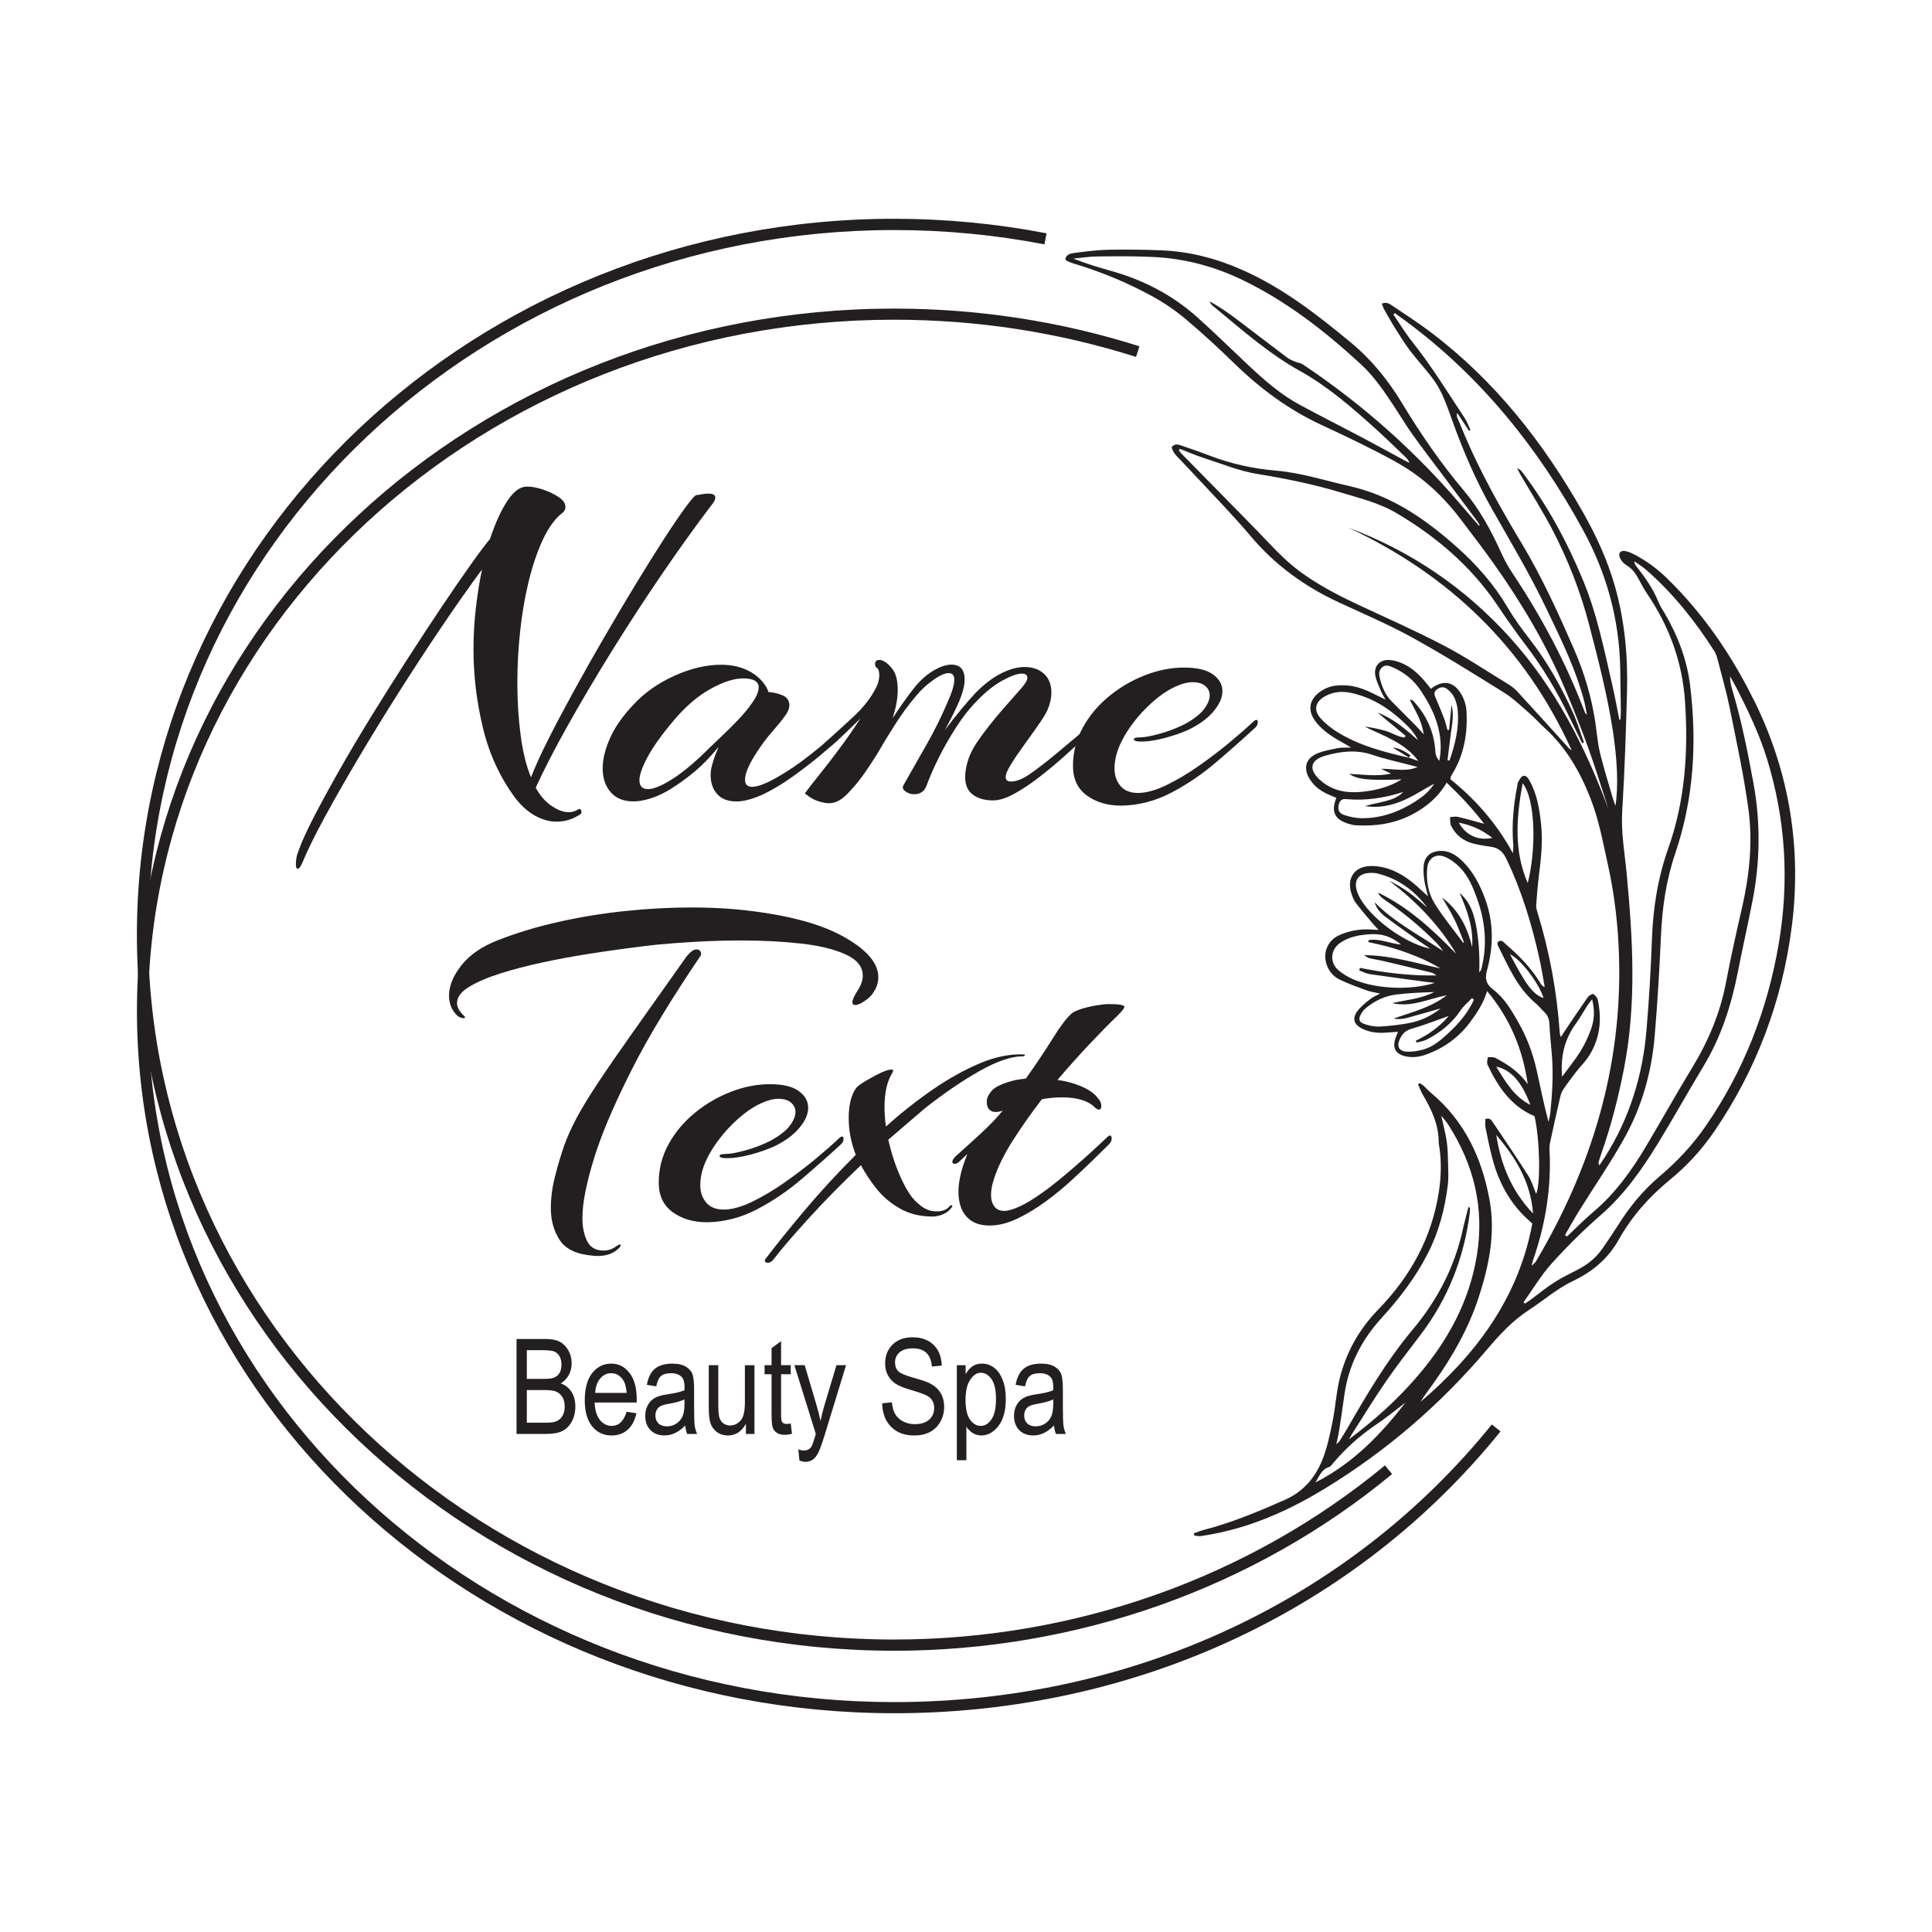 <svg id="Layer_1" data-name="Layer 1" xmlns="http://www.w3.org/2000/svg" viewBox="0 0 700 700">
  <defs>
    <style>
      .cls-1-n05tt {
        fill: #231f20;
      }
    </style>
  </defs>
  <g>
    <path class="cls-1-n05tt second-color" d="m107.88,314.78c-.45,0-.68-.57-.68-1.71,0-.57.06-1.25.17-2.05.11-.8.4-1.77.85-2.9,1.02-2.96,2.85-6.97,5.46-12.04,2.62-5.07,5.72-10.76,9.31-17.08,3.59-6.32,7.48-12.89,11.7-19.72,4.21-6.83,8.48-13.6,12.81-20.32,4.32-6.71,8.45-13,12.38-18.87,3.93-5.86,7.43-10.96,10.5-15.28,3.07-4.33,5.46-7.51,7.17-9.56,1.93-5.81,4.04-10.42,6.32-13.83,2.28-3.42,4.61-5.12,7-5.12,1.82,0,3.81.37,5.98,1.11,2.16.74,4.04,1.65,5.63,2.73,1.59,1.08,2.39,2.25,2.39,3.5,0,1.02-.46,1.82-1.37,2.39-2.62,2.16-4.93,5.41-6.92,9.73-1.99,4.33-3.67,9.31-5.04,14.94-1.37,5.63-2.39,11.61-3.07,17.93-.68,6.32-1.02,12.55-1.02,18.7,0,6.72.4,13.09,1.2,19.12.8,6.03,2.05,11.1,3.76,15.2,1.37-3.64,3.42-8.17,6.15-13.57,2.73-5.41,5.86-11.33,9.39-17.76,3.53-6.43,7.23-12.98,11.1-19.64,3.87-6.66,7.65-13.03,11.35-19.12,3.7-6.09,7.11-11.55,10.25-16.39,3.13-4.84,5.75-8.68,7.85-11.53,2.1-2.84,3.39-4.27,3.84-4.27.34,0,.94-.08,1.79-.26.85-.17,1.68-.26,2.48-.26,1.71,0,2.56.46,2.56,1.37,0,.8-.4,1.65-1.2,2.56-5.81,7.63-11.84,16.02-18.1,25.19-6.26,9.16-12.32,18.47-18.19,27.92-5.86,9.45-11.18,18.44-15.97,26.98-4.78,8.54-8.65,16.05-11.61,22.54l.51.85c1.48,2.51,3.3,4.47,5.46,5.89,2.16,1.42,4.15,2.13,5.98,2.13,1.25,0,2.39-.34,3.42-1.02.11,0,.23-.06.34-.17.45,0,.74.26.85.77.11.51,0,.88-.34,1.11-2.62,1.82-5.52,2.73-8.71,2.73-2.62,0-5.24-.74-7.85-2.22-2.62-1.48-5.01-3.64-7.17-6.49-5.46-7.4-9.34-15.82-11.61-25.27-2.28-9.45-3.42-18.9-3.42-28.35,0-5.12.28-10.13.85-15.03.57-4.89,1.31-9.56,2.22-14-4.78,6.49-9.76,13.57-14.94,21.26-5.18,7.68-10.33,15.57-15.45,23.65-5.12,8.08-9.96,15.96-14.51,23.65-4.55,7.68-8.6,14.77-12.12,21.26-3.53,6.49-6.26,12.06-8.2,16.73-.57,1.25-1.08,1.88-1.54,1.88Z"/>
    <path class="cls-1-n05tt second-color" d="m229.46,290.36c-3.53,0-6.26-1.11-8.2-3.33-1.93-2.22-2.9-5.09-2.9-8.62,0-3.3.88-6.94,2.65-10.93,1.76-3.98,4.58-8.03,8.45-12.12,3.98-4.32,8.94-7.83,14.86-10.5,5.92-2.67,11.55-4.01,16.9-4.01,4.32,0,8.03.94,11.1,2.82,3.07,1.88,5.12,4.24,6.15,7.09,1.25,0,2.82.34,4.7,1.02,1.88.68,2.82,1.94,2.82,3.76,0,1.25-.63,2.68-1.88,4.27-.8,1.14-2.19,2.85-4.18,5.12-1.99,2.28-3.84,4.72-5.55,7.34-1.37,2.05-2.45,3.96-3.24,5.72-.8,1.77-1.2,3.27-1.2,4.53,0,1.71.85,2.56,2.56,2.56,1.93,0,4.84-1.08,8.71-3.24,4.21-2.39,8.25-5.12,12.12-8.2,3.87-3.07,6.89-5.52,9.05-7.34.57-.45.97-.68,1.2-.68.45,0,.68.29.68.85,0,.68-.29,1.31-.85,1.88-1.02.91-3.02,2.62-5.98,5.12-2.96,2.51-6.35,5.12-10.16,7.86-3.82,2.73-7.54,4.95-11.18,6.66-1.82.8-3.5,1.4-5.04,1.79-1.54.4-2.93.6-4.18.6-3.07,0-5.41-.88-7-2.65-1.6-1.76-2.39-4.07-2.39-6.92,0-1.14.17-2.33.51-3.59.34-1.25.74-2.5,1.2-3.76l1.2-2.9c-2.96,3.64-5.92,6.69-8.88,9.14-2.96,2.45-5.92,4.58-8.88,6.4-2.51,1.48-4.87,2.56-7.09,3.24-2.22.68-4.24,1.02-6.06,1.02Zm5.29-4.44c2.05,0,5.01-1.22,8.88-3.67,3.87-2.45,8.37-6.23,13.49-11.35.68-.68,1.96-1.91,3.84-3.67,1.88-1.76,3.9-3.76,6.06-5.98,2.16-2.22,4.01-4.44,5.55-6.66s2.31-4.07,2.31-5.55c0-2.16-1.88-3.25-5.63-3.25-3.3,0-7.26,1.28-11.87,3.84-4.61,2.56-9.02,6.35-13.23,11.35-4.33,5.12-7.49,9.54-9.48,13.23-1.99,3.7-2.99,6.52-2.99,8.45,0,2.16,1.02,3.24,3.07,3.24Z"/>
    <path class="cls-1-n05tt second-color" d="m300.49,291.04c-1.14,0-2.5-.26-4.1-.77-1.59-.51-3.19-1.45-4.78-2.82,1.25-1.71,3.05-4.01,5.38-6.92,2.33-2.9,4.81-6.12,7.43-9.65,2.62-3.53,5.06-7.06,7.34-10.59-1.82,1.82-3.82,3.76-5.98,5.81-2.16,2.05-4.33,3.93-6.49,5.63-.45.34-.91.51-1.37.51s-.68-.23-.68-.68c0-.68.51-1.48,1.54-2.39,3.19-2.84,6.69-6.03,10.5-9.56,3.81-3.53,6.63-7.23,8.45-11.1.57-1.37.85-2.62.85-3.76,0-1.48-.29-2.39-.85-2.73-.46-.34-.68-.79-.68-1.37,0-1.02.51-1.54,1.54-1.54.57,0,1.02.12,1.37.34,1.25.57,2.45,1.65,3.59,3.24,1.14,1.6,1.71,4.04,1.71,7.34,0,3.07-.63,6.49-1.88,10.25,1.25-1.93,2.5-3.78,3.76-5.55,1.25-1.76,2.45-3.39,3.59-4.87,2.28-2.96,4.7-5.21,7.26-6.75,2.56-1.54,4.81-2.3,6.74-2.3,3.19,0,4.78,1.82,4.78,5.46,0,2.05-.68,4.73-2.05,8.03-1.25,2.85-2.96,6.26-5.12,10.25,1.93-2.62,3.9-5.12,5.89-7.51,1.99-2.39,3.73-4.38,5.21-5.98,3.3-3.3,6.46-5.69,9.48-7.17,3.02-1.48,5.78-2.22,8.28-2.22,2.96,0,5.32.83,7.09,2.48,1.76,1.65,2.65,3.9,2.65,6.75,0,2.05-.51,4.27-1.54,6.66-.68,1.37-1.82,3.19-3.42,5.46-1.6,2.28-3.3,4.67-5.12,7.17-1.82,2.51-3.36,4.78-4.61,6.83-1.25,2.05-1.88,3.53-1.88,4.44,0,1.14.62,1.71,1.88,1.71,1.93,0,4.15-.85,6.66-2.56,2.96-2.05,6.15-4.5,9.56-7.34,3.42-2.84,6.2-5.18,8.37-7,.45-.45.85-.68,1.2-.68.45,0,.68.29.68.85,0,.68-.29,1.31-.85,1.88-1.71,1.6-3.9,3.59-6.57,5.98-2.68,2.39-5.55,4.78-8.62,7.17-3.07,2.39-6.09,4.41-9.05,6.06-2.96,1.65-5.58,2.48-7.85,2.48-2.96,0-5.38-.68-7.26-2.05-1.88-1.37-2.82-3.53-2.82-6.49,0-1.93.4-4.1,1.2-6.49.79-2.39,2.39-5.21,4.78-8.45s4.95-6.43,7.68-9.56c2.73-3.13,5.01-5.72,6.83-7.77,1.37-1.59,2.05-2.79,2.05-3.59,0-1.02-.68-1.54-2.05-1.54-1.6,0-3.96.85-7.09,2.56-3.13,1.71-6.46,4.44-9.99,8.2-2.28,2.39-4.58,5.41-6.92,9.05-2.33,3.64-4.41,7.32-6.23,11.01-1.82,3.7-3.24,6.97-4.27,9.82-.8,2.05-2.28,3.07-4.44,3.07-1.14,0-2.19-.34-3.16-1.02-.97-.68-1.22-1.42-.77-2.22,2.84-5.01,5.66-9.96,8.45-14.86,2.79-4.89,5.32-10.02,7.6-15.37,1.59-3.53,2.39-6.2,2.39-8.03,0-1.59-.68-2.39-2.05-2.39s-3.22.83-5.55,2.48c-2.33,1.65-4.35,3.5-6.06,5.55-2.73,3.19-5.35,6.75-7.85,10.67-2.5,3.93-4.67,7.49-6.49,10.67-1.48,2.39-3.02,4.72-4.61,7-1.6,2.28-3.36,4.44-5.29,6.49-2.51,2.85-4.95,4.27-7.34,4.27Z"/>
    <path class="cls-1-n05tt second-color" d="m406.35,291.9c-5.01,0-9.19-1.22-12.55-3.67-3.36-2.45-5.04-6-5.04-10.67,0-5.01,1.2-9.67,3.59-14,2.39-4.33,5.58-8.11,9.56-11.36,3.98-3.24,8.34-5.78,13.06-7.6,4.72-1.82,9.42-2.73,14.09-2.73s8.14.83,10.42,2.48c2.28,1.65,3.42,3.67,3.42,6.06s-1.05,4.7-3.16,7.26c-2.11,2.56-5.15,4.81-9.14,6.74-2.51,1.14-5.38,2.13-8.62,2.99-3.24.85-6.06,1.28-8.45,1.28-1.82,0-2.73-.28-2.73-.85,0-.45.79-.68,2.39-.68,1.48,0,3.78-.43,6.92-1.28,3.13-.85,6.17-2.02,9.14-3.5,3.3-1.82,5.63-3.64,7-5.46,1.37-1.82,2.05-3.47,2.05-4.95,0-1.37-.54-2.5-1.62-3.42-1.08-.91-2.59-1.37-4.52-1.37-1.82,0-3.87.51-6.15,1.54-3.3,1.48-6.69,3.9-10.16,7.26-3.47,3.36-6.35,7.03-8.62,11.01-2.28,3.99-3.42,7.8-3.42,11.44,0,2.51.71,4.61,2.13,6.32,1.42,1.71,3.56,2.56,6.4,2.56s6.37-.94,10.25-2.82c3.87-1.88,7.8-4.21,11.78-7,3.98-2.79,7.68-5.61,11.1-8.45,3.42-2.84,6.15-5.23,8.2-7.17.68-.68,1.2-1.03,1.54-1.03s.51.29.51.85c0,.8-.34,1.48-1.02,2.05-4.33,3.99-9.02,8.14-14.09,12.46-5.07,4.33-10.47,8-16.22,11.01-5.75,3.01-11.76,4.58-18.01,4.7Z"/>
    <path class="cls-1-n05tt second-color" d="m167.98,368.91c-.68,0-1.42-.28-2.22-.85-2.05-1.93-3.07-4.38-3.07-7.34,0-3.53,1.51-7.2,4.52-11.01,3.02-3.81,7.48-6.86,13.4-9.14,6.72-2.62,14-4.81,21.86-6.57,7.85-1.76,15.91-3.07,24.16-3.93,8.25-.85,16.19-1.28,23.82-1.28,2.84,0,5.63.06,8.37.17,2.73.12,5.35.29,7.85.51,16.73,1.6,29.51,4.78,38.33,9.56,8.82,4.78,13.23,9.79,13.23,15.03,0,2.16-.74,4.21-2.22,6.15-.68.91-1.68,1.79-2.99,2.65-1.31.85-2.36,1.28-3.16,1.28-.68,0-1.02-.34-1.02-1.02,0-.8.57-2.11,1.71-3.93,1.37-2.05,2.05-3.93,2.05-5.63,0-3.3-2.08-5.89-6.23-7.77-4.16-1.88-9.56-3.19-16.22-3.93-6.66-.74-13.8-1.11-21.43-1.11-5.24,0-10.53.14-15.88.43-5.35.29-10.36.66-15.03,1.11-2.16.23-5.44.63-9.82,1.2-4.38.57-9.31,1.28-14.77,2.13-5.46.85-10.99,1.88-16.56,3.07-5.58,1.2-10.7,2.53-15.37,4.01-4.67,1.48-8.45,3.1-11.35,4.87-2.9,1.77-4.35,3.73-4.35,5.89,0,1.48.85,3.02,2.56,4.61.23.23.34.4.34.51,0,.23-.17.34-.51.34Zm46.96,86.06c-5.92-.46-9.96-2.33-12.12-5.63-2.16-3.3-3.24-7.17-3.24-11.61,0-3.76.51-7.62,1.54-11.61,1.02-3.98,2.1-7.62,3.24-10.93,1.14-3.19,2.65-6.54,4.52-10.07,1.88-3.53,4.44-7.74,7.68-12.64,3.24-4.89,7.48-11.04,12.72-18.44,5.23-7.4,11.72-16.56,19.47-27.49,1.37-1.71,2.56-2.56,3.59-2.56.68,0,1.17.26,1.45.77.28.51.31,1,.09,1.45-10.7,15.82-18.93,29.4-24.67,40.72-5.75,11.33-9.99,20.98-12.72,28.94-.57,1.6-1.28,3.84-2.13,6.75-.85,2.9-1.62,6.03-2.31,9.39-.68,3.36-1.02,6.52-1.02,9.48,0,3.19.57,5.92,1.71,8.2,1.14,2.28,3.13,3.42,5.98,3.42,1.71,0,3.3-.57,4.78-1.71.57-.34.91-.51,1.02-.51.23,0,.34.11.34.34,0,.34-.34.79-1.02,1.37-2.16,1.93-5.12,2.73-8.88,2.39Z"/>
    <path class="cls-1-n05tt second-color" d="m256.26,442.85c-5.01,0-9.19-1.22-12.55-3.67-3.36-2.45-5.04-6-5.04-10.67,0-5.01,1.2-9.67,3.59-14,2.39-4.33,5.58-8.11,9.56-11.36,3.98-3.24,8.34-5.78,13.06-7.6,4.72-1.82,9.42-2.73,14.09-2.73s8.14.83,10.42,2.48c2.28,1.65,3.42,3.67,3.42,6.06s-1.05,4.7-3.16,7.26c-2.11,2.56-5.15,4.81-9.14,6.74-2.51,1.14-5.38,2.13-8.62,2.99-3.24.85-6.06,1.28-8.45,1.28-1.82,0-2.73-.28-2.73-.85,0-.45.79-.68,2.39-.68,1.48,0,3.78-.43,6.92-1.28,3.13-.85,6.17-2.02,9.14-3.5,3.3-1.82,5.63-3.64,7-5.46,1.37-1.82,2.05-3.47,2.05-4.95,0-1.37-.54-2.5-1.62-3.42-1.08-.91-2.59-1.37-4.52-1.37-1.82,0-3.87.51-6.15,1.54-3.3,1.48-6.69,3.9-10.16,7.26-3.47,3.36-6.35,7.03-8.62,11.01-2.28,3.99-3.42,7.8-3.42,11.44,0,2.51.71,4.61,2.13,6.32,1.42,1.71,3.56,2.56,6.4,2.56s6.37-.94,10.25-2.82c3.87-1.88,7.8-4.21,11.78-7,3.98-2.79,7.68-5.61,11.1-8.45,3.42-2.84,6.15-5.23,8.2-7.17.68-.68,1.2-1.03,1.54-1.03s.51.29.51.85c0,.8-.34,1.48-1.02,2.05-4.33,3.99-9.02,8.14-14.09,12.46-5.07,4.33-10.47,8-16.22,11.01-5.75,3.01-11.76,4.58-18.01,4.7Z"/>
    <path class="cls-1-n05tt second-color" d="m278.12,457.53c-.45,0-.77-.17-.94-.51-.17-.34-.03-.74.43-1.2,3.53-4.67,8.11-10.36,13.75-17.08s11.87-13.49,18.7-20.32c-1.71-4.44-2.56-8.88-2.56-13.32,0-4.78.91-8.42,2.73-10.93.57-.68,1.82-1.59,3.76-2.73,1.93-1.14,3.76-2.11,5.46-2.9,1.59-.68,2.79-1.03,3.59-1.03.68,0,.74.46.17,1.37-1.82,2.96-2.73,7.06-2.73,12.29,0,2.28.17,4.61.51,7,5.58-5.01,11.27-9.5,17.08-13.49,5.81-3.98,11.5-7.14,17.08-9.48,5.58-2.33,10.87-3.39,15.88-3.16.23,0,.31.12.26.34-.06.23-.31.34-.77.34-4.1,0-9.28,1.77-15.54,5.29-6.26,3.53-12.87,8.03-19.81,13.49-2.16,1.82-4.35,3.7-6.57,5.63-2.22,1.94-4.47,3.87-6.75,5.81.91,4.1,2.13,8.03,3.67,11.78s3.21,6.83,5.04,9.22c1.25,1.48,2.59,2.68,4.01,3.59,1.42.91,3.04,1.37,4.87,1.37,2.16,0,3.76-.68,4.78-2.05.23-.23.45-.26.68-.09.23.17.23.37,0,.6-.8,1.14-1.85,1.99-3.16,2.56-1.31.57-2.59.85-3.84.85-4.44,0-8.34-.94-11.7-2.82-3.36-1.88-6.21-4.27-8.54-7.17-2.33-2.9-4.24-5.78-5.72-8.62-7.06,6.72-13.4,13.18-19.04,19.38-5.63,6.2-9.76,11.01-12.38,14.43-.68,1.02-1.48,1.54-2.39,1.54Z"/>
    <path class="cls-1-n05tt second-color" d="m358.54,444.04c-3.64,0-6.43-1.08-8.37-3.24-1.94-2.16-2.9-5.18-2.9-9.05,0-3.64.97-7.91,2.9-12.81l.34-.85-3.07,2.9c-.45.46-.97.68-1.54.68s-.85-.23-.85-.68c0-.57.4-1.25,1.2-2.05,2.96-2.62,6-5.38,9.14-8.28,3.13-2.9,5.78-5.66,7.94-8.28-.8.34-1.65.51-2.56.51s-1.6-.23-2.05-.68c-.8-.57-1.2-1.59-1.2-3.07,0-1.25.6-2.56,1.79-3.93s3.67-2.56,7.43-3.59c.8-.23,1.62-.4,2.48-.51.85-.11,1.68-.23,2.48-.34,3.64-5.12,6.83-9.88,9.56-14.26,2.73-4.38,4.89-7.31,6.49-8.79.68-.8,1.9-1.48,3.67-2.05,1.76-.57,3.64-1.02,5.64-1.37,1.99-.34,3.56-.51,4.7-.51,3.76,0,5.63.34,5.63,1.02,0,.46-.85,1.54-2.56,3.24-2.85,2.73-6.18,6.12-9.99,10.16-3.82,4.04-7.71,8.4-11.7,13.06,3.3.46,6.34,1.31,9.14,2.56,2.79,1.25,4.81,2.85,6.06,4.78.45.57.68,1.25.68,2.05,0,.91-.29,1.37-.85,1.37-.46,0-.97-.28-1.54-.85-2.39-2.39-6.38-3.59-11.95-3.59-1.14,0-2.31.06-3.5.17-1.2.11-2.42.29-3.67.51-3.87,5.01-7.4,10.02-10.59,15.03-3.19,5.01-5.46,9.68-6.83,14-.68,2.05-1.02,3.93-1.02,5.63s.4,3.1,1.2,4.18c.79,1.08,1.99,1.62,3.59,1.62,1.02,0,2.28-.28,3.76-.85,2.16-.79,4.67-2.13,7.51-4.01,2.84-1.88,5.72-4.01,8.62-6.4s5.63-4.72,8.2-7c2.56-2.28,4.7-4.21,6.4-5.81,1.71-1.59,2.67-2.5,2.9-2.73.34-.34.62-.51.85-.51.45,0,.68.34.68,1.02,0,.8-.34,1.54-1.02,2.22-1.14,1.14-2.88,2.85-5.21,5.12-2.33,2.28-5.01,4.81-8.03,7.6-3.02,2.79-6.23,5.44-9.65,7.94-3.42,2.5-6.86,4.58-10.33,6.23-3.47,1.65-6.8,2.48-9.99,2.48Z"/>
  </g>
  <g>
    <path class="cls-1-n05tt second-color" d="m187.15,519.53v-34.39h10.59c2.15,0,3.84.33,5.1,1s2.28,1.7,3.08,3.11,1.2,2.96,1.2,4.66c0,1.58-.34,3-1.03,4.27-.69,1.27-1.66,2.28-2.91,3.05,1.63.59,2.92,1.61,3.87,3.04.94,1.43,1.41,3.2,1.41,5.29s-.43,3.91-1.28,5.48c-.85,1.57-1.99,2.72-3.41,3.43-1.42.71-3.38,1.07-5.86,1.07h-10.74Zm3.73-19.94h6.11c1.6,0,2.73-.11,3.41-.33.97-.33,1.72-.88,2.24-1.65.52-.77.79-1.83.79-3.16,0-1.24-.24-2.26-.72-3.08-.48-.82-1.11-1.39-1.9-1.7-.79-.31-2.21-.47-4.27-.47h-5.66v10.39Zm0,15.88h7.03c1.55,0,2.69-.14,3.43-.42,1.06-.41,1.88-1.08,2.43-2,.56-.93.83-2.1.83-3.51,0-1.3-.27-2.4-.8-3.3-.53-.9-1.25-1.56-2.15-1.97-.9-.41-2.31-.62-4.24-.62h-6.53v11.82Z"/>
    <path class="cls-1-n05tt second-color" d="m227.03,511.51l3.56.54c-.59,2.66-1.67,4.66-3.23,6.02-1.56,1.35-3.48,2.03-5.78,2.03-2.89,0-5.23-1.1-7.02-3.29-1.79-2.2-2.69-5.37-2.69-9.51s.9-7.58,2.71-9.84,4.09-3.39,6.86-3.39,4.85,1.11,6.61,3.33,2.65,5.43,2.65,9.64l-.02,1.13h-15.25c.14,2.8.79,4.91,1.95,6.33s2.56,2.13,4.22,2.13c2.6,0,4.4-1.71,5.42-5.11Zm-11.38-6.83h11.4c-.16-2.16-.62-3.77-1.38-4.83-1.11-1.55-2.53-2.32-4.25-2.32-1.55,0-2.87.64-3.96,1.93-1.1,1.29-1.7,3.03-1.81,5.22Z"/>
    <path class="cls-1-n05tt second-color" d="m248.28,516.46c-1.16,1.2-2.36,2.11-3.61,2.72-1.25.61-2.55.91-3.89.91-2.13,0-3.82-.64-5.09-1.92-1.27-1.28-1.9-3.01-1.9-5.18,0-1.44.3-2.71.89-3.82.59-1.11,1.41-1.98,2.44-2.6,1.03-.62,2.6-1.09,4.69-1.38,2.81-.41,4.88-.91,6.19-1.48l.02-1.08c0-1.7-.31-2.9-.92-3.59-.86-1-2.18-1.5-3.96-1.5-1.61,0-2.81.33-3.61,1s-1.38,1.92-1.76,3.76l-3.4-.56c.48-2.67,1.47-4.62,2.94-5.84,1.48-1.22,3.59-1.83,6.35-1.83,2.14,0,3.82.4,5.04,1.21s1.99,1.8,2.31,2.99c.32,1.19.48,2.92.48,5.21v5.63c0,3.94.07,6.42.22,7.45.15,1.02.44,2.02.88,2.99h-3.61c-.36-.86-.59-1.88-.7-3.07Zm-.28-9.43c-1.27.62-3.15,1.16-5.65,1.59-1.45.25-2.47.54-3.05.86s-1.03.77-1.35,1.36c-.32.59-.48,1.26-.48,2.03,0,1.19.37,2.14,1.1,2.85s1.75,1.07,3.05,1.07,2.36-.32,3.37-.96c1.01-.64,1.76-1.5,2.26-2.57.5-1.07.75-2.63.75-4.68v-1.55Z"/>
    <path class="cls-1-n05tt second-color" d="m270.26,519.53v-3.66c-.8,1.41-1.74,2.46-2.81,3.17-1.08.7-2.3,1.05-3.66,1.05-1.61,0-2.99-.43-4.13-1.3-1.14-.87-1.9-1.97-2.29-3.29-.38-1.33-.57-3.14-.57-5.44v-15.43h3.45v13.82c0,2.56.13,4.28.39,5.15.26.87.73,1.56,1.43,2.09.7.52,1.49.79,2.38.79,1.66,0,3.02-.68,4.08-2.04.91-1.17,1.36-3.32,1.36-6.45v-13.35h3.47v24.91h-3.1Z"/>
    <path class="cls-1-n05tt second-color" d="m286.49,515.75l.47,3.73c-.95.25-1.81.38-2.58.38-1.2,0-2.17-.24-2.91-.71-.74-.48-1.24-1.13-1.51-1.96-.27-.83-.41-2.48-.41-4.95v-14.33h-2.53v-3.28h2.53v-6.17l3.45-2.53v8.7h3.5v3.28h-3.5v14.57c0,1.34.1,2.21.31,2.6.3.56.85.84,1.67.84.39,0,.9-.05,1.52-.16Z"/>
    <path class="cls-1-n05tt second-color" d="m289.63,529.12l-.38-3.96c.77.25,1.42.38,1.97.38.74,0,1.34-.15,1.82-.45.48-.3.87-.76,1.19-1.38.11-.22.56-1.6,1.36-4.14l-7.77-24.95h3.73l4.27,14.42c.53,1.8,1.02,3.72,1.48,5.77.39-1.94.86-3.83,1.41-5.67l4.36-14.51h3.47l-7.75,25.33c-1.02,3.28-1.82,5.48-2.41,6.58-.59,1.1-1.25,1.9-2,2.38-.74.48-1.59.73-2.53.73-.66,0-1.4-.17-2.23-.52Z"/>
    <path class="cls-1-n05tt second-color" d="m319.63,508.46l3.52-.38c.19,1.89.61,3.37,1.28,4.42.66,1.06,1.61,1.9,2.85,2.54,1.23.64,2.63.96,4.18.96,2.22,0,3.94-.54,5.17-1.63,1.23-1.08,1.84-2.49,1.84-4.22,0-1.01-.22-1.9-.67-2.66s-1.12-1.38-2.02-1.86c-.9-.48-2.84-1.17-5.83-2.05-2.66-.79-4.55-1.58-5.68-2.38-1.13-.8-2-1.81-2.63-3.04s-.94-2.62-.94-4.16c0-2.78.9-5.06,2.7-6.83,1.8-1.77,4.22-2.65,7.27-2.65,2.1,0,3.93.41,5.5,1.24,1.57.83,2.79,2.02,3.66,3.57.87,1.55,1.33,3.37,1.4,5.46l-3.59.33c-.19-2.24-.86-3.89-2.01-4.97-1.15-1.08-2.76-1.62-4.84-1.62s-3.72.47-4.83,1.42c-1.11.95-1.67,2.17-1.67,3.67,0,1.39.41,2.47,1.22,3.24.81.77,2.64,1.54,5.49,2.33,2.78.77,4.74,1.44,5.86,2,1.72.88,3.02,2.03,3.9,3.46s1.32,3.14,1.32,5.12-.46,3.76-1.38,5.38c-.92,1.62-2.18,2.85-3.76,3.69-1.59.84-3.5,1.26-5.74,1.26-3.49,0-6.27-1.05-8.34-3.14s-3.15-4.93-3.23-8.51Z"/>
    <path class="cls-1-n05tt second-color" d="m346.68,529.08v-34.46h3.19v3.24c.78-1.34,1.65-2.31,2.6-2.91.95-.59,2.04-.89,3.28-.89,1.61,0,3.06.48,4.36,1.43,1.3.95,2.34,2.4,3.13,4.35.79,1.95,1.18,4.29,1.18,7.02,0,4.24-.89,7.5-2.66,9.79s-3.86,3.44-6.25,3.44c-1.06,0-2.06-.27-2.98-.82-.92-.55-1.72-1.32-2.39-2.32v12.13h-3.45Zm3.15-21.86c0,3.22.54,5.59,1.61,7.12,1.08,1.52,2.38,2.29,3.91,2.29s2.75-.79,3.86-2.37c1.11-1.58,1.66-4.02,1.66-7.32s-.54-5.66-1.61-7.23c-1.08-1.56-2.39-2.34-3.93-2.34-1.39,0-2.65.84-3.79,2.52-1.14,1.68-1.71,4.12-1.71,7.33Z"/>
    <path class="cls-1-n05tt second-color" d="m381.89,516.46c-1.16,1.2-2.36,2.11-3.61,2.72-1.25.61-2.55.91-3.89.91-2.13,0-3.82-.64-5.09-1.92-1.27-1.28-1.9-3.01-1.9-5.18,0-1.44.3-2.71.89-3.82.59-1.11,1.41-1.98,2.44-2.6,1.03-.62,2.6-1.09,4.69-1.38,2.81-.41,4.88-.91,6.19-1.48l.02-1.08c0-1.7-.31-2.9-.92-3.59-.86-1-2.18-1.5-3.96-1.5-1.61,0-2.81.33-3.61,1s-1.38,1.92-1.76,3.76l-3.4-.56c.48-2.67,1.47-4.62,2.94-5.84,1.48-1.22,3.59-1.83,6.35-1.83,2.14,0,3.82.4,5.04,1.21s1.99,1.8,2.31,2.99c.32,1.19.48,2.92.48,5.21v5.63c0,3.94.07,6.42.22,7.45.15,1.02.44,2.02.88,2.99h-3.61c-.36-.86-.59-1.88-.7-3.07Zm-.28-9.43c-1.27.62-3.15,1.16-5.65,1.59-1.45.25-2.47.54-3.05.86s-1.03.77-1.35,1.36c-.32.59-.48,1.26-.48,2.03,0,1.19.37,2.14,1.1,2.85s1.75,1.07,3.05,1.07,2.36-.32,3.37-.96c1.01-.64,1.76-1.5,2.26-2.57.5-1.07.75-2.63.75-4.68v-1.55Z"/>
  </g>
  <g>
    <path class="cls-1-n05tt first-color" d="m323.93,620.73c-151.25,0-274.31-114.15-274.31-254.46S172.68,111.81,323.93,111.81c30.45,0,60.36,4.6,88.9,13.66l-1.22,3.85c-28.15-8.94-57.65-13.48-87.68-13.48-149.03,0-270.28,112.34-270.28,250.43s121.24,250.43,270.28,250.43c86.04,0,164.99-36.67,216.59-100.6l3.14,2.54c-52.37,64.89-132.46,102.1-219.73,102.1Z"/>
    <path class="cls-1-n05tt first-color" d="m323.93,598.09c-151.27,0-274.33-116.37-274.33-259.41S172.67,79.27,323.93,79.27c18.6,0,37.19,1.77,55.26,5.27l-.77,4c-17.82-3.45-36.15-5.19-54.49-5.19-149.02,0-270.26,114.54-270.26,255.34s121.24,255.34,270.26,255.34c65.47,0,128.64-22.4,177.86-63.09l2.59,3.14c-49.95,41.29-114.04,64.02-180.46,64.02Z"/>
  </g>
  <g>
    <path class="cls-1-n05tt first-color" d="m635.55,253.87c-8.12-16.5-18.37-31.49-31.58-44.36-3.59-3.5-7.58-6.44-12.05-8.72-2.82-1.44-4.58-1.55-5.12-.38-.5,1.08.6,3.27,2.71,4.53,2.02,1.21,3.17,2.99,4.24,4.94.96,1.74,1.86,3.52,2.98,5.16,8.03,11.78,12.79,24.75,13.77,38.96,1.25,18.12.08,36.02-6.05,53.34-3.76,10.62-5.52,21.57-5.92,32.84-.39,11.04-1.05,22.09-1.98,33.1-1.39,16.45-6.16,31.87-15.04,45.91-.6.95-1.24,1.87-2.05,3.08-.21-.74-.35-.96-.31-1.12.35-1.16.73-2.32,1.13-3.47,3.5-9.93,6.08-20.1,8.1-30.43,4.59-23.41,3.24-46.89,1.02-70.38-.72-7.69-2.13-15.25-1.64-23.09.9-14.45,1.35-28.93,1.74-43.4.34-12.88-.88-25.65-4.42-38.08-2.68-9.39-6.76-18.25-11.57-26.73-14.27-25.17-31.84-47.58-55.07-65.16-4.49-3.4-9.23-6.47-13.91-9.61-1.02-.68-2.17-1.51-3.88-.78.32.79.51,1.49.86,2.1,1.25,2.21,2.48,4.43,3.83,6.57,1.76,2.8,3.5,5.64,5.49,8.28,2.53,3.35,5.42,6.43,7.96,9.77,1.46,1.92,2.74,4.02,3.74,6.21,1.38,3.01,2.48,6.15,3.6,9.28,3.99,11.16,8.67,22.03,14.52,32.34,6.77,11.92,13.79,23.7,19.7,36.09,4.52,9.49,9.2,18.9,12.35,28.97.5,1.58.98,3.17,1.37,4.78.37,1.5.6,3.02.9,4.54-.53-.34-.7-.75-.86-1.16-6.72-17.65-15.52-34.2-25.98-49.91-1.64-2.47-3.1-5.1-4.32-7.8-3.61-8-7.76-15.62-13.46-22.37-8.37-9.9-15.68-20.59-22.38-31.66-5.04-8.33-11.01-15.72-18.51-21.93-12.21-10.1-24.63-19.8-39.3-26.3-9.34-4.14-18.97-6.67-29.13-7.11-6.51-.28-13.04-.33-19.56-.22-3.86.07-7.71.59-11.55,1.07-1.54.19-3.36.29-3.95,2.19.21.35.27.64.44.71.8.36,1.61.72,2.44.97,10.1,3.03,19.82,7.03,29.03,12.13,4.23,2.34,8.28,5.16,11.98,8.28,6,5.06,11.77,10.4,17.39,15.87,9.36,9.11,19.68,16.76,31.57,22.27,6.62,3.07,13.22,6.2,19.72,9.54,4.62,2.37,9.25,4.81,13.5,7.77,6.64,4.64,12.31,10.41,17.21,16.88,4.07,5.37,8.19,10.72,12.09,16.22,10.05,14.21,18.91,29.12,25.68,45.19,3,7.12,5.88,14.31,8.5,21.58,2.62,7.27,4.86,14.68,7.27,22.02-8.42-22.67-19.24-43.89-35.55-62-16.3-18.1-35.86-31.44-58.69-40,36.67,17.17,64.1,43.56,80.87,80.63-.42-.19-.76-.48-1.05-.8-6.24-6.87-12.45-13.76-18.73-20.58-.96-1.04-2.16-1.92-3.38-2.66-7.74-4.73-15.31-9.79-23.33-13.98-10.28-5.37-20.93-10.04-31.44-14.98-7.22-3.4-14.25-7.1-20.69-11.87-5.91-4.38-10.69-9.91-15.79-15.13-8.88-9.1-17.81-18.14-26.72-27.22-.42-.43-.79-.92-1.18-1.38.12-.2.23-.39.35-.59,2.93,1.13,5.82,2.39,8.8,3.35,6.41,2.06,12.76,4.7,19.34,5.76,10.29,1.67,20.43,3.75,30.4,6.76,6.77,2.05,13.73,3.74,19.87,7.36,14.55,8.58,27.17,19.34,36.69,33.49,3.33,4.95,6.76,9.84,10.38,14.59,6.06,7.95,11.13,16.48,15.47,25.46,1.6,3.31,3.23,6.61,4.84,9.91.22-.09.44-.19.65-.28-1.32-3.62-2.41-7.33-3.99-10.83-4.23-9.4-9.27-18.33-15.61-26.51-2.84-3.67-5.61-7.43-7.96-11.42-4.93-8.4-11.23-15.57-18.47-22.02-11.36-10.12-23.56-18.63-38.77-22.08-8.94-2.03-17.7-4.88-26.9-5.66-8.21-.7-16.16-2.45-23.86-5.4-3.3-1.27-6.64-2.44-10-3.55-1.17-.39-2.51-1.08-3.83.42.44,2.25,2.23,3.64,3.7,5.21,5.21,5.58,10.47,11.1,15.66,16.69,3.16,3.41,6.29,6.84,9.28,10.39,8.77,10.43,19.5,18.22,31.82,23.94,8.93,4.15,18.03,8.01,26.63,12.75,11.32,6.24,22.31,13.11,33.29,19.96,3.44,2.15,6.4,5.06,9.49,7.74,1.84,1.59,3.44,3.45,5.24,5.08,7.73,6.99,12.77,15.73,16.55,25.3,3.11,7.86,4.6,16.13,6.42,24.34,2.45,11.08,3.7,22.25,4.02,33.53,1.12,39.76-9.99,76.21-30.14,110.17-.26.44-.74.75-1.56,1.56.29-1.12.37-1.55.51-1.97,4.58-13.09,6.75-26.54,5.98-40.43-.07-1.28.29-2.6.57-3.88,1-4.64,2.02-9.27,3.09-13.89.27-1.17.51-2.43,1.14-3.4,1.49-2.31,3.17-4.51,4.85-6.69,1.35-1.75,2.96-3.31,4.21-5.12,4.41-6.39,5.23-13.49,3.66-20.93-.18-.83-.93-1.82-1.68-2.15-.43-.19-1.61.63-2.06,1.27-2.85,4.07-5.6,8.21-8.38,12.33-.38.57-.74,1.15-1.28,1.99-.2-.7-.34-1-.37-1.32-1.02-14.96-3.71-29.61-8.12-43.94-.26-.83-.5-1.74-.44-2.59.25-3.52.53-7.05.97-10.56.79-6.26,1.48-12.54.79-18.84-.6-5.39-1.41-10.77-4.15-15.6-.54-.96-1.21-2.19-2.46-1.73-.74.27-1.2,1.4-1.7,2.2-.22.35-.2.85-.29,1.28-1.42,7.08-2.06,14.22-1.47,21.44.06.76-.05,1.54-.12,3.05-6.01-11.02-13.71-19.61-22.57-26.75-.02-.56-.07-.68-.03-.77.19-.4.38-.79.61-1.17,4.33-7.06,5.63-14.83,5.15-22.93-.12-2.02-.82-4.17-1.83-5.93-2.73-4.76-6.69-5.42-11.05-2.02-.68-.84-1.35-1.69-2.04-2.53-2.36-2.85-5.06-5.29-8.48-6.77-1.39-.6-2.94-1.05-4.44-1.15-3.51-.23-5.8,2.15-5.19,5.58.36,2.03,1.36,3.94,2.14,5.88.32.79.81,1.51,1.56,2.9-1.57-.78-2.53-1.24-3.48-1.72-3.28-1.65-6.62-3.13-10.33-3.4-3.12-.23-6.17-.05-8.97,1.66-5.13,3.12-5.88,7.59-1.94,12.16,2.57,2.98,5.84,5.04,9.26,6.91.79.43,1.54.91,2.96,1.76-2.15.08-3.5-.06-4.76.21-2.68.57-5.5.97-7.93,2.14-3.83,1.84-4.55,5.3-2.37,8.91,1.6,2.66,3.96,4.42,6.74,5.68,1,.45,2.01.86,3.01,1.28-2,4.99-.61,7.88,4.42,9.4.84.25,1.72.49,2.59.54,7.07.41,13.9-.52,20.27-3.82,5.16-2.68,9.56-6.25,12.68-11.64,5,4.78,9.49,9.52,13.59,14.92-3.45-.93-6.49-1.81-9.58-2.53-.87-.2-1.85.07-2.78.12.11,1.04-.06,2.2.37,3.08,1.7,3.48,4.56,5.65,8.31,6.56,2.04.49,4.12.83,6.2,1.11,2.65.36,4.25,1.74,5.43,4.18,5.68,11.73,9.39,24.1,12.17,36.77.71,3.26,1.22,6.57,1.82,9.85-.84-.28-1.14-.72-1.42-1.18-3.32-5.58-7.81-10.15-12.69-14.35-.77-.67-1.51-1.79-2.81-.88-.07.23-.17.43-.19.64-.01.21.01.46.11.65,3.76,7.5,7,15.33,13.65,20.95,1.17.99,2.15,2.23,3.26,3.29,1.18,1.14,1.69,2.47,1.78,4.12.2,3.64.55,7.28.87,10.91.63,7.19.2,14.36-.53,21.52-.11,1.07-.43,2.12-.66,3.17-1.66-6.31-2.92-12.48-4.27-18.63-1.36-6.2-3.6-12.08-6.74-17.59-2.47-4.34-5.04-8.68-9.07-11.73-2.53-1.92-3.02-3.94-2.21-6.87,2.34-8.51,2.49-17.03-.49-25.46-1.94-5.48-4.54-10.57-8.86-14.6-2.24-2.09-4.82-3.54-8.05-3.25-3.12.28-5.17,2.07-5.51,5.19-.19,1.73-.05,3.53.19,5.26.24,1.79.79,3.53,1.36,5.97-2.24-2-3.87-3.61-5.65-5.04-4.23-3.39-8.95-5.78-14.48-5.93-6.39-.17-9.61,4.32-7.51,10.32.4,1.14.9,2.3,1.63,3.25,1.95,2.53,4.04,4.95,6.09,7.4.52.63,1.11,1.2,2.04,2.19-1.43-.08-2.29-.15-3.14-.18-3.93-.16-7.73.5-11.3,2.16-4.08,1.9-5.87,6.35-4.4,10.6.84,2.42,2.47,4.32,4.68,5.39,3.16,1.54,6.49,2.72,9.8,3.93,1.42.52,2.95.71,4.89,1.16-1.49.81-2.66,1.23-3.57,1.98-1.69,1.38-3.52,2.74-4.75,4.49-1.87,2.66-1.15,4.75,1.78,6.22,2.63,1.32,5.48,1.67,8.39,1.48,1.47-.1,2.93-.19,4.64-.3-.43,1.07-.77,1.76-.99,2.48-1.06,3.48.15,5.57,3.7,6.38,2.56.59,5.09.22,7.5-.66,6.5-2.35,11.89-6.24,16.02-11.85,2.42-3.28,4.67-6.63,6.05-11.12,8.45,10.13,12.95,21.31,14.73,33.75-3.01-4.35-7.21-7.17-11.72-9.54-.77-.4-1.85-.2-2.79-.28-.04.93-.41,2.02-.06,2.77,3.76,7.94,8.49,15.03,17.01,18.62,1.95,8.4,2.25,24.63.59,28.17-.9-2.14-1.54-4.55-2.82-6.56-4.14-6.52-8.5-12.91-12.81-19.32-.52-.77-1.02-1.81-2.76-1.26,0,.9-.16,1.95.03,2.94.7,3.58,1.44,7.16,2.33,10.7,2.04,8.08,5.62,15.35,11.53,21.34.97.98,2.02,1.88,3.12,2.9-4.97,26.72-20.19,47.28-40.55,64.62,1.6-2.49,3.38-4.86,5.09-7.27,6.75-9.52,12.44-19.62,16.07-30.77,3.73-11.47,6.09-23.13,3.87-35.24-2.79-15.25-9.09-28.59-21.23-38.73-.93-.78-1.73-1.71-2.63-2.52-.42-.38-.94-.66-1.41-.98-.21.15-.42.3-.62.44.55,1.23.99,2.53,1.67,3.68,3.22,5.37,5.82,10.93,5.82,17.38,0,.66.19,1.31.28,1.97.72,5.19.59,10.35-.17,15.53-2.49,16.81-10.26,30.92-21.98,42.99-7.11,7.32-11.92,15.93-14.19,25.84-1.11,4.84-1.39,9.86-2.38,14.72-.95,4.64-1.91,9.36-3.64,13.74-2.58,6.51-6.79,11.64-13.58,14.66-9.63,4.27-19.29,8.31-29.5,10.95-1.2.31-2.35.8-3.53,1.21.04.27.08.55.12.82.79.07,1.6.3,2.37.19,2.29-.34,4.58-.75,6.85-1.24,13.67-2.97,26.19-8.71,38.06-15.95,22.28-13.58,41.82-30.41,58.68-50.28,4.61-5.43,9.32-10.57,15.33-14.47,5.28-3.42,10.11-7.71,15.73-10.38,7.22-3.43,12.89-8.16,16.72-14.99,4.78-8.53,11.08-15.64,18.62-21.8,6.19-5.06,11.55-10.94,16.08-17.56,15.26-22.35,24.53-47.1,28-73.79,3.72-28.64-.75-56.22-13.58-82.27Zm-84.07-56.75c-7.63-12.72-14.92-25.58-20.72-39.25-.95-2.24-1.89-4.48-2.81-6.73-.16-.4-.2-.85.07-1.5,1.41,2.15,2.82,4.3,4.23,6.45.18-.09.36-.19.54-.28-.68-1.43-1.2-2.98-2.07-4.29-6.17-9.29-11.97-18.83-18.96-27.58-2.52-3.16-4.62-6.65-6.91-9.99.18-.16.36-.33.54-.49,1.23.89,2.46,1.77,3.68,2.67,27.48,20.25,48.29,46.2,64.53,75.97,8.51,15.59,13.11,32.31,13.44,50.13.1,5.19.17,10.39.22,15.58.01.97-.09,1.94-.14,2.91-.14,0-.27.02-.41.03-.81-4.06-1.53-8.14-2.46-12.17-2.96-12.82-5.51-25.77-10.54-37.99-5.78-14.05-12.94-27.37-22.16-39.51-.45-.6-.97-1.14-1.85-1.46.37.73.69,1.48,1.1,2.19,3.89,6.69,8.06,13.22,11.63,20.07,5.74,11,10.23,22.52,13.37,34.57,3.35,12.84,6.66,25.68,8.64,38.83,1.5,9.96,1.99,19.45.87,26.7-.45-1.28-.75-2.01-.96-2.77-1.56-5.42-3.27-10.81-4.6-16.28-.85-3.53-1.15-7.19-1.67-10.79-1.36-9.36-4.04-18.35-7.81-27-5.65-12.97-11.51-25.88-18.79-38.02Zm-15.62-6.63c-4.49-5.16-8.87-10.43-13.51-15.46-15.05-16.34-31.84-30.65-50.31-43-.75-.5-1.78-.58-2.64-.94-1-.42-2.06-.8-2.91-1.44-6.01-4.51-11.96-9.1-17.96-13.64-3.24-2.45-6.54-4.83-10.27-6.8.28.45.47,1.02.86,1.34,10.25,8.41,20.15,17.32,31.82,23.82,10.24,5.7,18.97,13.33,27.6,21.11,3.69,3.33,7.23,6.83,10.83,10.26.53.51,1.01,1.08,1.27,1.97-.71-.37-1.43-.73-2.14-1.11-5.06-2.73-10.09-5.5-15.17-8.19-7.43-3.92-14.93-7.71-22.33-11.7-6.87-3.7-12.72-8.79-18.37-14.09-6.29-5.9-12.43-11.96-18.86-17.7-9.05-8.1-19.6-13.53-31.29-16.79-4.54-1.27-9.05-2.65-13.6-4.43,2.89-.28,5.78-.76,8.68-.78,6.85-.06,13.71-.15,20.54.2,11.16.57,21.77,3.37,31.89,8.23,16.14,7.75,30.03,18.6,43.1,30.63,4.99,4.59,8.72,10.26,12.44,15.89,2.13,3.23,4.1,6.57,6.36,9.71,3.67,5.11,7.51,10.1,11.28,15.14,4.1,5.48,8.2,10.96,12.3,16.45.25.34.42.74.63,1.1-.08.07-.16.15-.24.22Zm15.83,93.28c4.79,6.19,4.88,24.27,1.84,36.2-5.08-11.72-4.15-23.72-1.84-36.2Zm-26.03-17.98c.48-3.45,1.21-6.89.25-10.44-.29,3.04-.59,6.08-.88,9.13-.2,0-.4-.02-.6-.02-.38-1.33-.67-2.69-1.15-3.98-.93-2.47-1.95-4.92-2.99-7.35-.5-1.16-1.05-2.26.22-3.27,1.16-.91,2.55-1.18,3.69-.32,1.1.83,2.14,1.96,2.72,3.18.7,1.46,1.1,3.15,1.24,4.78.55,6.27-.95,12.22-2.98,18.05l-.72-.09c.4-3.22.76-6.45,1.21-9.67Zm-41.33-.68c-2.12-1.34-4.16-2.97-5.83-4.84-2.66-2.98-2.01-5.94,1.48-7.94,3.01-1.73,6.27-1.99,9.63-1.26,7.11,1.55,13.09,5.2,18.38,10.06,2.24,2.06,4.41,4.22,5.78,7.03-4.47-3.91-8.91-7.82-14.66-9.98,3.39,2.8,6.78,5.61,10.16,8.41-.12.21-.25.42-.37.63-2.55-.24-4.68-1.83-7.1-2.48-2.4-.64-4.83-1.19-7.35-1.47,6.92,3.43,14.44,5.75,19.46,12.45-1.11-.39-2.22-.78-3.34-1.17-.01,0-.03-.02-.04-.03,0,0,0,0,0,0,0,0,0,0,0,0h0l.03.02s.1.05.1.05c-9.16-2.1-18.26-4.42-26.33-9.49Zm-6.01,17.54c-4.28-3.85-3.69-7.26,1.85-8.85,5.65-1.62,11.41-2.28,17.25-.26,4.06,1.4,8.29,2.28,12.45,3.39,1.25.33,2.51.65,3.76.97-4.18,1.83-8.34.65-13.26.64,1.49.72,2.33,1.13,3.64,1.76-5.29,1.12-10.14.31-15.17.08,2.91,2.05,6.92,2.45,19.01,2.02-4.51,2.79-9.52,4.04-14.71,4.52-5.45.5-10.58-.46-14.82-4.28Zm34.63,7.65c-5.97,3.81-12.46,6.22-19.63,6.15-2.16-.02-4.39-.5-6.44-1.21-1.92-.66-2.34-2.17-1.71-4.04.4-1.19,1.04-1.8,2.43-1.67,6.91.64,13.65-.29,20.86-2.58-2.29,2.23-4.7,2.84-7.04,3.46-2.26.6-4.59.93-6.84,1.65,4.57.75,9.02-.07,13.14-1.74,4.01-1.62,7.67-4.08,11.92-6.4-1.84,2.97-4.22,4.79-6.7,6.37Zm8.52-14.66c-1.41-1.5-1.37-2.98-1.5-4.42-.59-6.5-3.25-12.08-7.57-16.91-.22-.24-.46-.48-.73-.66-.17-.11-.42-.08-.9-.16,2.03,4.1,4.51,7.86,5.03,12.54-1-1.11-1.97-2.25-3.01-3.31-2.87-2.91-5.81-5.74-8.65-8.68-2.21-2.28-3.42-5.13-4.17-8.18-.34-1.41-.53-2.88.72-4.02,1.32-1.21,2.74-.55,4.03,0,4.16,1.8,7.56,4.64,10.06,8.38,4.62,6.93,7.87,14.34,7.09,22.96-.06.65-.2,1.28-.39,2.46Zm7.09,22.41c4.81.97,8.61,2.76,12.16,5.54-5.07,1.08-9.6-.87-12.16-5.54Zm18.54,47.73c3.67,1.55,10.38,10.19,12.18,15.85-4.25-1.42-6.92-5.92-12.18-15.85Zm23.9,25.06c1.49-2.04,2.7-4.29,4.07-6.42.45-.7,1-1.33,1.79-2.36.99,4,.81,7.49-.4,10.82-1.01,2.78-2.28,5.52-3.83,8.02-1.9,3.06-4.21,5.87-6.66,9.21-.6-7.46.94-13.69,5.03-19.27Zm-76.63-42.98c-.98-1.31-1.87-2.76-2.47-4.27-1.79-4.54.26-7.42,5.1-7.33.66.01,1.34.04,1.97.19,7.56,1.85,13.5,6.15,18.15,12.37-2.12-1.77-4.16-3.64-6.38-5.28-2.29-1.69-4.75-3.16-7.39-4.43,9.66,7.42,18.07,15.93,24.28,26.49-8.46-8.67-17.26-16.88-28.34-22.2.68,1.66,2.2,2.47,3.54,3.4,6.19,4.3,11.95,9.1,17.26,14.45.99,1,1.94,2.05,2.72,3.32-8.39-5.68-17.51-10.3-24.75-17.64.68,2.36,2.26,4.02,4.08,5.38,3.89,2.91,7.87,5.7,11.83,8.52,1.24.88,2.51,1.72,4.25,2.91-8.02-1.69-18.53-8.77-23.85-15.89Zm-4.43,26.79c-1.79-.81-3.56-1.86-5.03-3.15-3.25-2.85-2.86-7.48.73-9.93,3.42-2.32,7.34-2.92,11.37-3.1,3.81-.17,7.19.89,10.65,3.78-4.33-.47-7.92-2.29-11.77-1.62-.05.23-.09.45-.14.68,2.93.7,5.9,1.28,8.78,2.15,3.07.92,6.09,2.02,9.06,3.23,2.86,1.16,5.62,2.57,8.35,4.17-8.96-1.87-17.74-4.72-27.78-4.8,1.07.61,1.5,1,2,1.12,1.61.38,3.26.6,4.87.97,5.8,1.37,11.6,2.76,17.39,4.18.72.18,1.38.59,2.03,1.09-9.34.16-18.57-.92-27.73-2.75-.08.31-.15.62-.23.93,1.26.46,2.48,1.15,3.78,1.34,6.99,1.03,14,1.93,21.01,2.88.75.1,1.5.17,2.6.29-8.92,2.84-21.86,2.22-29.93-1.45Zm9.78,17.29c-1.8.11-3.73-.36-5.47-.96-1.83-.63-2.12-1.71-1.23-3.39.46-.86,1.08-1.71,1.83-2.32,3.13-2.56,6.72-4.36,10.71-4.89,4.65-.62,9.36-.77,14.09-.95-4.75,2.48-10.1,2.84-15.24,4.02,7.01,1.64,13.26-1.61,19.84-2.87-5.72,4.43-12.63,6.14-19.34,8.45,3.01.66,5.7-.49,8.45-1.22,2.77-.73,5.51-1.55,8.64-2.44-3.32,2.59-6.78,4.28-10.49,5.1-3.86.85-7.85,1.23-11.8,1.49Zm24.92,2.51c-2.61,2.38-5.31,4.75-8.78,5.76-1.97.57-4.11.93-6.14.82-2.92-.16-3.76-1.93-2.51-4.62.86-1.85,2.07-3.08,4.28-3.69,4.43-1.24,8.72-2.97,13.42-4.62-3.37,4-7.42,6.79-11.96,8.99.11.22.23.43.34.65,1.18-.33,2.45-.49,3.52-1.03,4.99-2.53,9.24-5.92,12.41-10.65,1.11-1.66,2.75-2.98,4.14-4.45.22.22.44.43.66.65-2.2,4.76-5.54,8.68-9.38,12.19Zm11.31-22.21c.21-5.16-.07-10.23-.86-15.27-.8-5.03-2.07-9.87-6.24-13.43,2.73,6.25,5.05,12.57,4.53,19.56-1.72-7.1-4.84-13.36-10.88-17.9,1.49,2.59,3.12,5.1,4.42,7.78,1.34,2.74,2.35,5.63,3.51,8.46-.11.03-.22.07-.33.1-3.44-4.67-7.17-9.17-10.24-14.07-2.43-3.88-3.2-8.48-2.74-13.09.33-3.35,3.07-5.22,6.18-4.01,2.07.81,4.04,2.28,5.61,3.88,3.08,3.12,4.75,7.17,6.22,11.22,3,8.29,3.83,16.76,1.64,25.4-.12.47-.3.93-.81,1.37Zm6.15,34.22c5.26,1.05,9.34,5.6,12.37,13.85-5.9-2.98-8.99-8.36-12.37-13.85Zm.03,24.75c6.9,8.08,12.41,16.8,13.32,28.47-7.97-8.38-11.68-17.94-13.32-28.47Zm-57.11,108.15c.69-4.48,1.41-8.95,2-13.44,1.44-11.02,6.25-20.42,13.68-28.54,6.53-7.13,12.32-14.77,16.71-23.4,3.96-7.77,6.11-16.11,7.17-24.72.29-2.4.16-4.85.1-7.28-.07-2.76-.09-5.54-.48-8.26-.43-3.03-1.25-6-2-9.49.99,1.26,1.85,2.19,2.52,3.24,9.31,14.52,13.18,30.22,10.37,47.42-2.72,16.67-10.47,30.78-21.32,43.5-7.28,8.53-15.49,15.97-25.06,23.13.69-1.17.99-1.73,1.33-2.26,4.06-6.32,7.98-12.75,12.25-18.93,3.95-5.73,8.24-11.22,12.45-16.76,9.86-12.99,15.62-27.62,17.74-43.74.1-.75.08-1.51.12-2.27-.18-.08-.37-.15-.55-.23-.67,2.67-1.42,5.32-2.01,8-2.98,13.69-9.25,25.75-18.21,36.42-9.29,11.07-16.58,23.45-23.75,35.92-.88,1.53-1.84,3.02-2.78,4.52-.17.26-.46.44-1.14,1.08.36-1.63.66-2.75.84-3.89Zm-8.42,17.77c1.47-2.36,2.22-4.79,4.96-5.59.47-.14.85-.68,1.2-1.1,4.63-5.55,9.93-10.31,15.94-14.35,3.64-2.45,7.03-5.27,10.54-7.92-8.95,11.54-18.97,22.01-32.64,28.95Zm95.56-98.45c5.48-8.82,11.41-17.39,16.45-26.46,6.35-11.43,9.83-23.93,10.92-36.97,1.01-12,1.74-24.02,2.26-36.05.44-10.23,1.88-20.27,5.17-29.96,6.75-19.88,7.92-40.22,5.4-60.89-1.17-9.58-4.59-18.4-9.52-26.66-.68-1.14-1.43-2.26-1.91-3.48-1.91-4.79-4.81-8.93-7.99-12.93-.39-.49-.76-.99-.75-1.92,1.48,1.08,3.06,2.04,4.42,3.25,9.71,8.53,17.68,18.54,24.59,29.41.58.9.88,2.01,1.16,3.07,1.52,5.89,3.21,11.74,4.41,17.7,2.42,12.02,5.03,24.04,6.69,36.18,1.67,12.13.39,24.25-2.36,36.21-2.03,8.83-4.02,17.68-5.7,26.58-2.1,11.14-6.36,21.32-12.23,30.97-5.69,9.35-11.02,18.91-16.61,28.31-5.27,8.88-11.19,17.23-19.17,23.97-3.35,2.83-6.42,5.98-9.62,8.98-.25-.16-.51-.33-.76-.5,1.71-2.94,3.35-5.93,5.15-8.82Zm72.3-96.68c-4.08,23.88-12.67,45.98-26.44,65.98-4.73,6.87-10.42,12.9-16.77,18.28-5.97,5.06-10.83,11.02-14.98,17.61-1.83,2.9-3.77,5.73-5.71,8.55-2.31,3.35-5.4,5.79-9.01,7.64-2.85,1.46-5.75,2.87-8.44,4.6-2.95,1.9-5.68,4.15-8.52,6.24-.67.5-1.38.95-2.07,1.42-.18-.16-.35-.32-.52-.48,3.38-4.73,6.38-9.82,10.25-14.11,5.54-6.14,11.45-12.02,17.69-17.45,8.49-7.38,14.84-16.35,20.63-25.79,5.72-9.33,11.04-18.91,16.69-28.28,6.38-10.57,10.05-22.08,12.41-34.1,1.7-8.68,3.67-17.3,5.35-25.98,2.73-14.14,2.89-28.31.27-42.51-2.07-11.2-4.27-22.37-7.53-33.29-.5-1.67-.95-3.35-.91-5.26.78,1.4,1.6,2.77,2.32,4.19,4.23,8.27,8.26,16.67,11.01,25.55,6.82,22.04,8.16,44.49,4.28,67.21Z"/>
    <path class="cls-1-n05tt first-color" d="m504.66,270.9c1.96,1.21,3.92,2.41,5.88,3.62.15-.33.48-.9.44-.92-1.92-1.28-3.84-2.58-6.32-2.7Z"/>
  </g>
</svg>